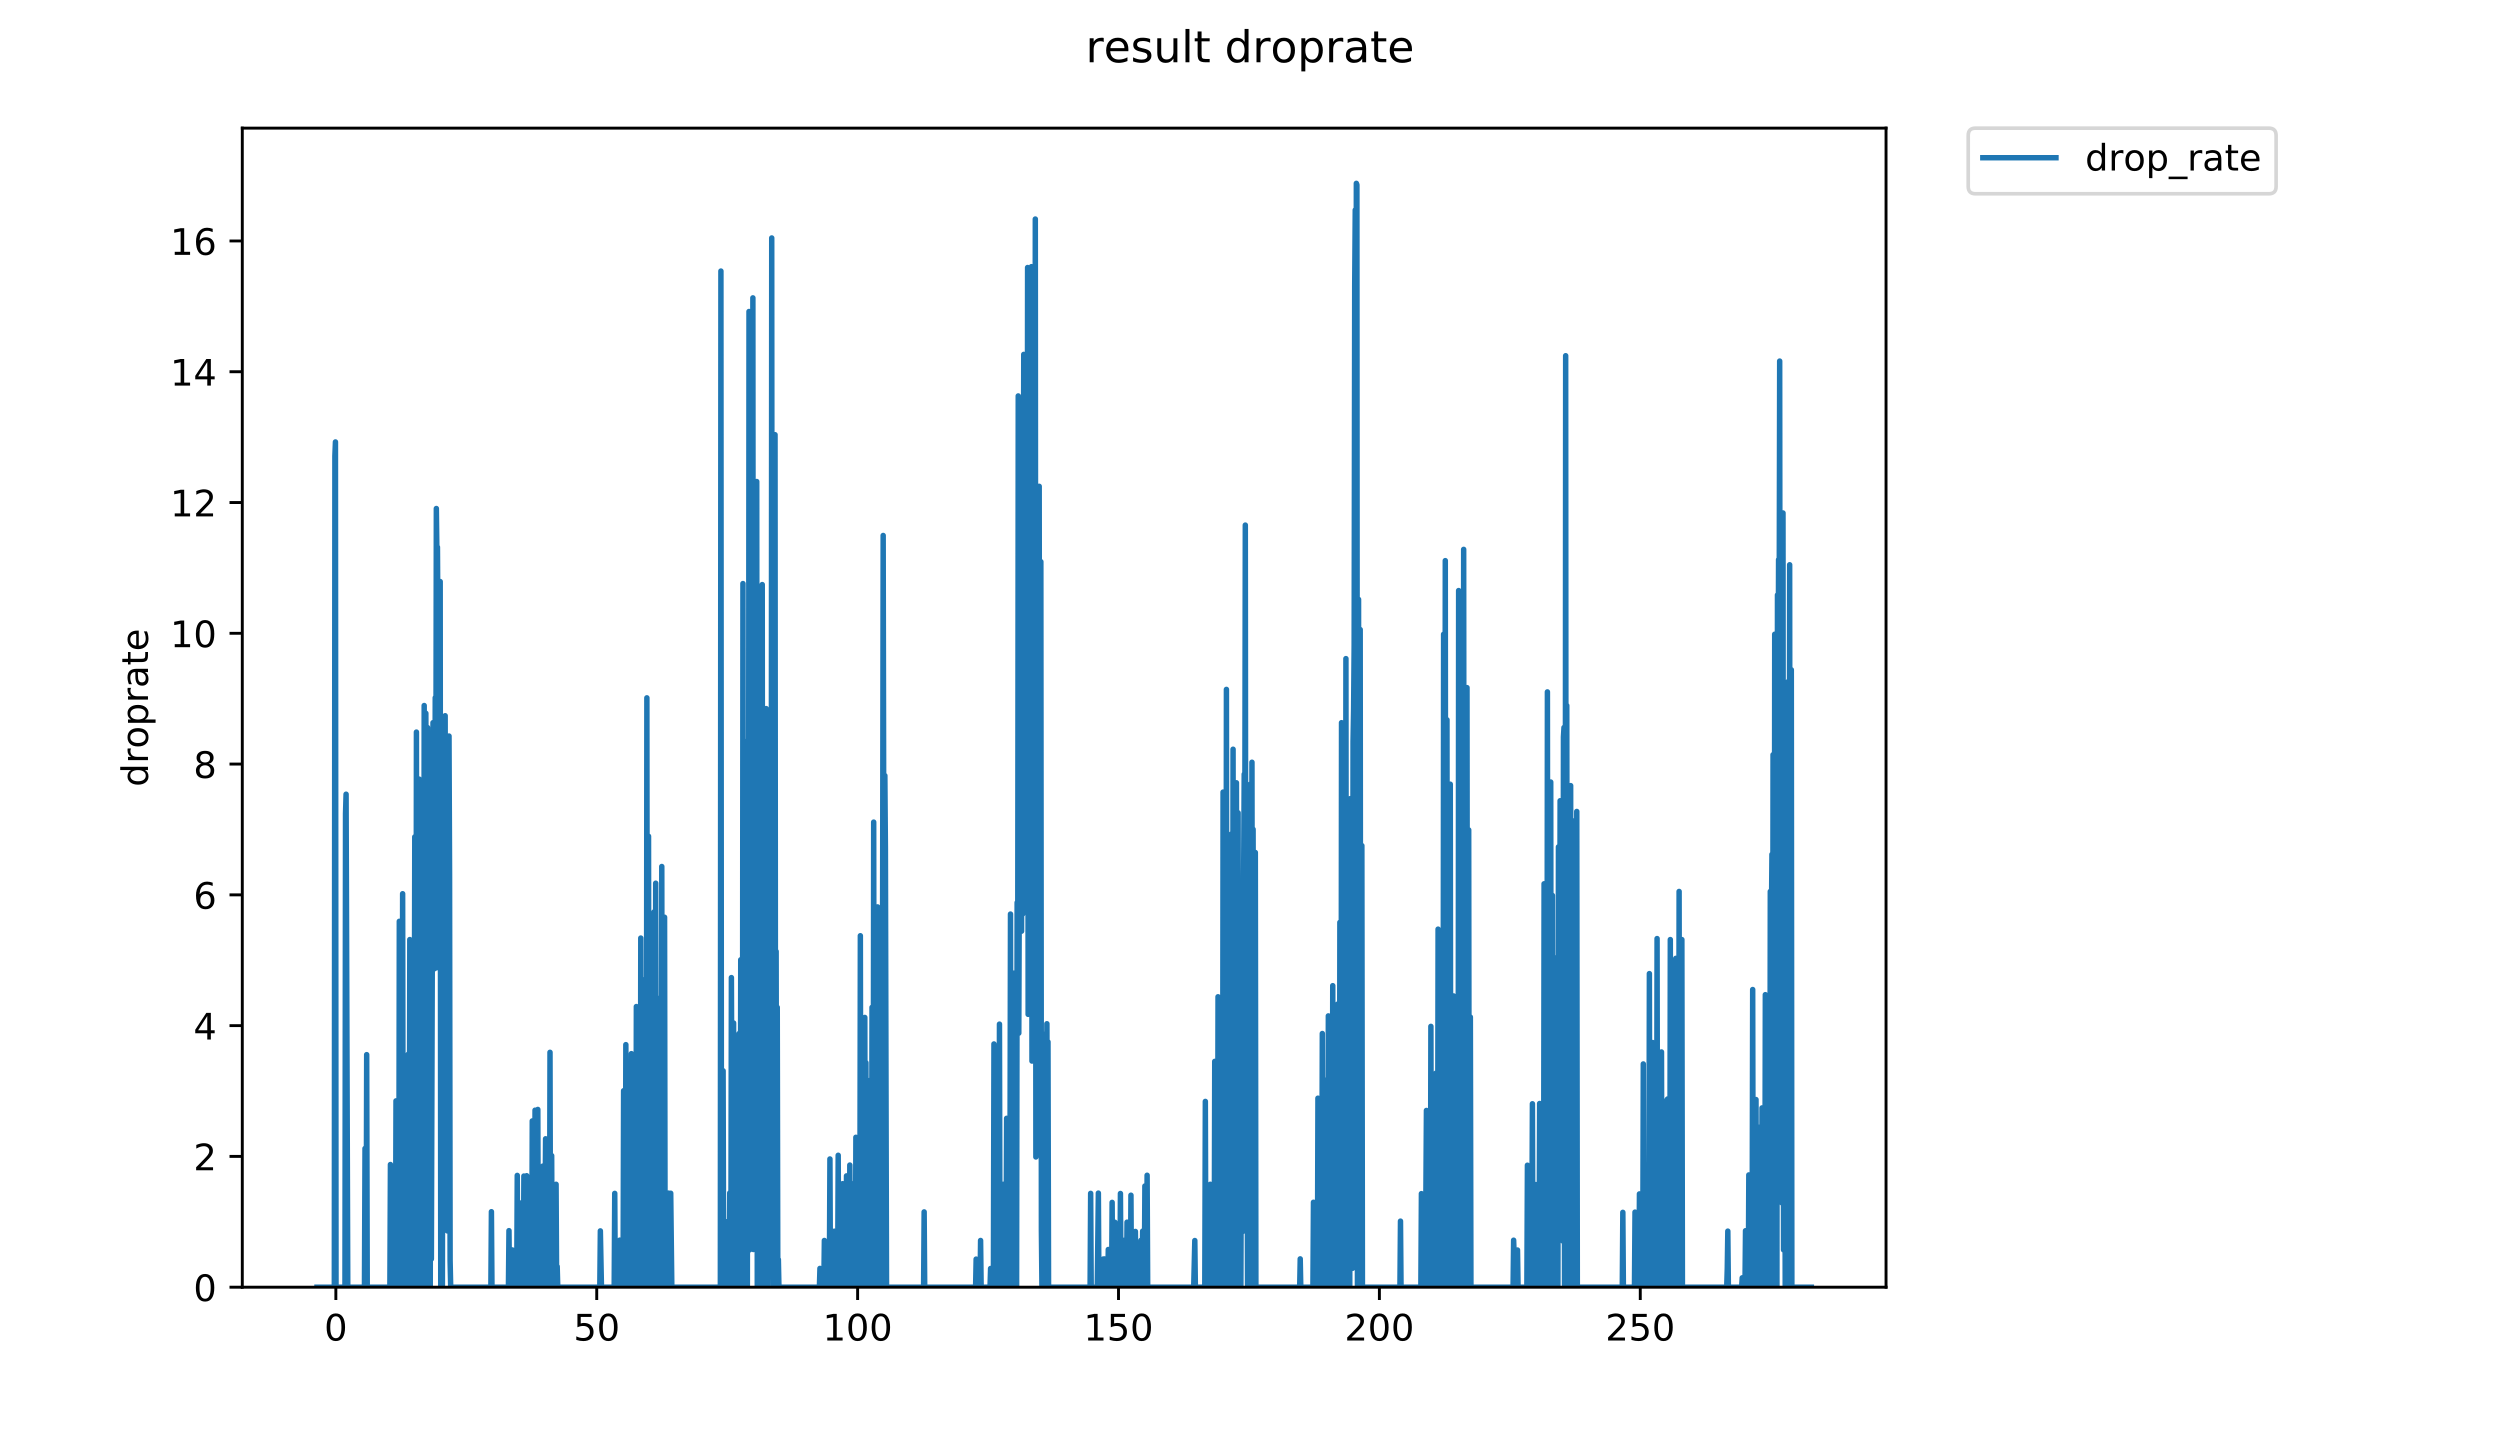 <?xml version="1.0" encoding="utf-8" standalone="no"?>
<!DOCTYPE svg PUBLIC "-//W3C//DTD SVG 1.1//EN"
  "http://www.w3.org/Graphics/SVG/1.1/DTD/svg11.dtd">
<!-- Created with matplotlib (https://matplotlib.org/) -->
<svg height="396pt" version="1.1" viewBox="0 0 684 396" width="684pt" xmlns="http://www.w3.org/2000/svg" xmlns:xlink="http://www.w3.org/1999/xlink">
 <defs>
  <style type="text/css">
*{stroke-linecap:butt;stroke-linejoin:round;}
  </style>
 </defs>
 <g id="figure_1">
  <g id="patch_1">
   <path d="M 0 396 
L 684 396 
L 684 0 
L 0 0 
z
" style="fill:#ffffff;"/>
  </g>
  <g id="axes_1">
   <g id="patch_2">
    <path d="M 66.292 352.174 
L 516.019 352.174 
L 516.019 35.062 
L 66.292 35.062 
z
" style="fill:#ffffff;"/>
   </g>
   <g id="matplotlib.axis_1">
    <g id="xtick_1">
     <g id="line2d_1">
      <defs>
       <path d="M 0 0 
L 0 3.5 
" id="mb9c37266b9" style="stroke:#000000;stroke-width:0.8;"/>
      </defs>
      <g>
       <use style="stroke:#000000;stroke-width:0.8;" x="91.889" xlink:href="#mb9c37266b9" y="352.174"/>
      </g>
     </g>
     <g id="text_1">
      <!-- 0 -->
      <defs>
       <path d="M 31.781 66.406 
Q 24.172 66.406 20.328 58.906 
Q 16.5 51.422 16.5 36.375 
Q 16.5 21.391 20.328 13.891 
Q 24.172 6.391 31.781 6.391 
Q 39.453 6.391 43.281 13.891 
Q 47.125 21.391 47.125 36.375 
Q 47.125 51.422 43.281 58.906 
Q 39.453 66.406 31.781 66.406 
z
M 31.781 74.219 
Q 44.047 74.219 50.516 64.516 
Q 56.984 54.828 56.984 36.375 
Q 56.984 17.969 50.516 8.266 
Q 44.047 -1.422 31.781 -1.422 
Q 19.531 -1.422 13.062 8.266 
Q 6.594 17.969 6.594 36.375 
Q 6.594 54.828 13.062 64.516 
Q 19.531 74.219 31.781 74.219 
z
" id="DejaVuSans-48"/>
      </defs>
      <g transform="translate(88.708 366.773)scale(0.1 -0.1)">
       <use xlink:href="#DejaVuSans-48"/>
      </g>
     </g>
    </g>
    <g id="xtick_2">
     <g id="line2d_2">
      <g>
       <use style="stroke:#000000;stroke-width:0.8;" x="163.267" xlink:href="#mb9c37266b9" y="352.174"/>
      </g>
     </g>
     <g id="text_2">
      <!-- 50 -->
      <defs>
       <path d="M 10.797 72.906 
L 49.516 72.906 
L 49.516 64.594 
L 19.828 64.594 
L 19.828 46.734 
Q 21.969 47.469 24.109 47.828 
Q 26.266 48.188 28.422 48.188 
Q 40.625 48.188 47.75 41.5 
Q 54.891 34.812 54.891 23.391 
Q 54.891 11.625 47.562 5.094 
Q 40.234 -1.422 26.906 -1.422 
Q 22.312 -1.422 17.547 -0.641 
Q 12.797 0.141 7.719 1.703 
L 7.719 11.625 
Q 12.109 9.234 16.797 8.062 
Q 21.484 6.891 26.703 6.891 
Q 35.156 6.891 40.078 11.328 
Q 45.016 15.766 45.016 23.391 
Q 45.016 31 40.078 35.438 
Q 35.156 39.891 26.703 39.891 
Q 22.75 39.891 18.812 39.016 
Q 14.891 38.141 10.797 36.281 
z
" id="DejaVuSans-53"/>
      </defs>
      <g transform="translate(156.905 366.773)scale(0.1 -0.1)">
       <use xlink:href="#DejaVuSans-53"/>
       <use x="63.623" xlink:href="#DejaVuSans-48"/>
      </g>
     </g>
    </g>
    <g id="xtick_3">
     <g id="line2d_3">
      <g>
       <use style="stroke:#000000;stroke-width:0.8;" x="234.645" xlink:href="#mb9c37266b9" y="352.174"/>
      </g>
     </g>
     <g id="text_3">
      <!-- 100 -->
      <defs>
       <path d="M 12.406 8.297 
L 28.516 8.297 
L 28.516 63.922 
L 10.984 60.406 
L 10.984 69.391 
L 28.422 72.906 
L 38.281 72.906 
L 38.281 8.297 
L 54.391 8.297 
L 54.391 0 
L 12.406 0 
z
" id="DejaVuSans-49"/>
      </defs>
      <g transform="translate(225.102 366.773)scale(0.1 -0.1)">
       <use xlink:href="#DejaVuSans-49"/>
       <use x="63.623" xlink:href="#DejaVuSans-48"/>
       <use x="127.246" xlink:href="#DejaVuSans-48"/>
      </g>
     </g>
    </g>
    <g id="xtick_4">
     <g id="line2d_4">
      <g>
       <use style="stroke:#000000;stroke-width:0.8;" x="306.023" xlink:href="#mb9c37266b9" y="352.174"/>
      </g>
     </g>
     <g id="text_4">
      <!-- 150 -->
      <g transform="translate(296.48 366.773)scale(0.1 -0.1)">
       <use xlink:href="#DejaVuSans-49"/>
       <use x="63.623" xlink:href="#DejaVuSans-53"/>
       <use x="127.246" xlink:href="#DejaVuSans-48"/>
      </g>
     </g>
    </g>
    <g id="xtick_5">
     <g id="line2d_5">
      <g>
       <use style="stroke:#000000;stroke-width:0.8;" x="377.401" xlink:href="#mb9c37266b9" y="352.174"/>
      </g>
     </g>
     <g id="text_5">
      <!-- 200 -->
      <defs>
       <path d="M 19.188 8.297 
L 53.609 8.297 
L 53.609 0 
L 7.328 0 
L 7.328 8.297 
Q 12.938 14.109 22.625 23.891 
Q 32.328 33.688 34.812 36.531 
Q 39.547 41.844 41.422 45.531 
Q 43.312 49.219 43.312 52.781 
Q 43.312 58.594 39.234 62.25 
Q 35.156 65.922 28.609 65.922 
Q 23.969 65.922 18.812 64.312 
Q 13.672 62.703 7.812 59.422 
L 7.812 69.391 
Q 13.766 71.781 18.938 73 
Q 24.125 74.219 28.422 74.219 
Q 39.75 74.219 46.484 68.547 
Q 53.219 62.891 53.219 53.422 
Q 53.219 48.922 51.531 44.891 
Q 49.859 40.875 45.406 35.406 
Q 44.188 33.984 37.641 27.219 
Q 31.109 20.453 19.188 8.297 
z
" id="DejaVuSans-50"/>
      </defs>
      <g transform="translate(367.858 366.773)scale(0.1 -0.1)">
       <use xlink:href="#DejaVuSans-50"/>
       <use x="63.623" xlink:href="#DejaVuSans-48"/>
       <use x="127.246" xlink:href="#DejaVuSans-48"/>
      </g>
     </g>
    </g>
    <g id="xtick_6">
     <g id="line2d_6">
      <g>
       <use style="stroke:#000000;stroke-width:0.8;" x="448.779" xlink:href="#mb9c37266b9" y="352.174"/>
      </g>
     </g>
     <g id="text_6">
      <!-- 250 -->
      <g transform="translate(439.236 366.773)scale(0.1 -0.1)">
       <use xlink:href="#DejaVuSans-50"/>
       <use x="63.623" xlink:href="#DejaVuSans-53"/>
       <use x="127.246" xlink:href="#DejaVuSans-48"/>
      </g>
     </g>
    </g>
   </g>
   <g id="matplotlib.axis_2">
    <g id="ytick_1">
     <g id="line2d_7">
      <defs>
       <path d="M 0 0 
L -3.5 0 
" id="ma78fe271c8" style="stroke:#000000;stroke-width:0.8;"/>
      </defs>
      <g>
       <use style="stroke:#000000;stroke-width:0.8;" x="66.292" xlink:href="#ma78fe271c8" y="352.174"/>
      </g>
     </g>
     <g id="text_7">
      <!-- 0 -->
      <g transform="translate(52.93 355.973)scale(0.1 -0.1)">
       <use xlink:href="#DejaVuSans-48"/>
      </g>
     </g>
    </g>
    <g id="ytick_2">
     <g id="line2d_8">
      <g>
       <use style="stroke:#000000;stroke-width:0.8;" x="66.292" xlink:href="#ma78fe271c8" y="316.394"/>
      </g>
     </g>
     <g id="text_8">
      <!-- 2 -->
      <g transform="translate(52.93 320.193)scale(0.1 -0.1)">
       <use xlink:href="#DejaVuSans-50"/>
      </g>
     </g>
    </g>
    <g id="ytick_3">
     <g id="line2d_9">
      <g>
       <use style="stroke:#000000;stroke-width:0.8;" x="66.292" xlink:href="#ma78fe271c8" y="280.613"/>
      </g>
     </g>
     <g id="text_9">
      <!-- 4 -->
      <defs>
       <path d="M 37.797 64.312 
L 12.891 25.391 
L 37.797 25.391 
z
M 35.203 72.906 
L 47.609 72.906 
L 47.609 25.391 
L 58.016 25.391 
L 58.016 17.188 
L 47.609 17.188 
L 47.609 0 
L 37.797 0 
L 37.797 17.188 
L 4.891 17.188 
L 4.891 26.703 
z
" id="DejaVuSans-52"/>
      </defs>
      <g transform="translate(52.93 284.412)scale(0.1 -0.1)">
       <use xlink:href="#DejaVuSans-52"/>
      </g>
     </g>
    </g>
    <g id="ytick_4">
     <g id="line2d_10">
      <g>
       <use style="stroke:#000000;stroke-width:0.8;" x="66.292" xlink:href="#ma78fe271c8" y="244.832"/>
      </g>
     </g>
     <g id="text_10">
      <!-- 6 -->
      <defs>
       <path d="M 33.016 40.375 
Q 26.375 40.375 22.484 35.828 
Q 18.609 31.297 18.609 23.391 
Q 18.609 15.531 22.484 10.953 
Q 26.375 6.391 33.016 6.391 
Q 39.656 6.391 43.531 10.953 
Q 47.406 15.531 47.406 23.391 
Q 47.406 31.297 43.531 35.828 
Q 39.656 40.375 33.016 40.375 
z
M 52.594 71.297 
L 52.594 62.312 
Q 48.875 64.062 45.094 64.984 
Q 41.312 65.922 37.594 65.922 
Q 27.828 65.922 22.672 59.328 
Q 17.531 52.734 16.797 39.406 
Q 19.672 43.656 24.016 45.922 
Q 28.375 48.188 33.594 48.188 
Q 44.578 48.188 50.953 41.516 
Q 57.328 34.859 57.328 23.391 
Q 57.328 12.156 50.688 5.359 
Q 44.047 -1.422 33.016 -1.422 
Q 20.359 -1.422 13.672 8.266 
Q 6.984 17.969 6.984 36.375 
Q 6.984 53.656 15.188 63.938 
Q 23.391 74.219 37.203 74.219 
Q 40.922 74.219 44.703 73.484 
Q 48.484 72.75 52.594 71.297 
z
" id="DejaVuSans-54"/>
      </defs>
      <g transform="translate(52.93 248.631)scale(0.1 -0.1)">
       <use xlink:href="#DejaVuSans-54"/>
      </g>
     </g>
    </g>
    <g id="ytick_5">
     <g id="line2d_11">
      <g>
       <use style="stroke:#000000;stroke-width:0.8;" x="66.292" xlink:href="#ma78fe271c8" y="209.052"/>
      </g>
     </g>
     <g id="text_11">
      <!-- 8 -->
      <defs>
       <path d="M 31.781 34.625 
Q 24.75 34.625 20.719 30.859 
Q 16.703 27.094 16.703 20.516 
Q 16.703 13.922 20.719 10.156 
Q 24.75 6.391 31.781 6.391 
Q 38.812 6.391 42.859 10.172 
Q 46.922 13.969 46.922 20.516 
Q 46.922 27.094 42.891 30.859 
Q 38.875 34.625 31.781 34.625 
z
M 21.922 38.812 
Q 15.578 40.375 12.031 44.719 
Q 8.5 49.078 8.5 55.328 
Q 8.5 64.062 14.719 69.141 
Q 20.953 74.219 31.781 74.219 
Q 42.672 74.219 48.875 69.141 
Q 55.078 64.062 55.078 55.328 
Q 55.078 49.078 51.531 44.719 
Q 48 40.375 41.703 38.812 
Q 48.828 37.156 52.797 32.312 
Q 56.781 27.484 56.781 20.516 
Q 56.781 9.906 50.312 4.234 
Q 43.844 -1.422 31.781 -1.422 
Q 19.734 -1.422 13.25 4.234 
Q 6.781 9.906 6.781 20.516 
Q 6.781 27.484 10.781 32.312 
Q 14.797 37.156 21.922 38.812 
z
M 18.312 54.391 
Q 18.312 48.734 21.844 45.562 
Q 25.391 42.391 31.781 42.391 
Q 38.141 42.391 41.719 45.562 
Q 45.312 48.734 45.312 54.391 
Q 45.312 60.062 41.719 63.234 
Q 38.141 66.406 31.781 66.406 
Q 25.391 66.406 21.844 63.234 
Q 18.312 60.062 18.312 54.391 
z
" id="DejaVuSans-56"/>
      </defs>
      <g transform="translate(52.93 212.851)scale(0.1 -0.1)">
       <use xlink:href="#DejaVuSans-56"/>
      </g>
     </g>
    </g>
    <g id="ytick_6">
     <g id="line2d_12">
      <g>
       <use style="stroke:#000000;stroke-width:0.8;" x="66.292" xlink:href="#ma78fe271c8" y="173.271"/>
      </g>
     </g>
     <g id="text_12">
      <!-- 10 -->
      <g transform="translate(46.567 177.07)scale(0.1 -0.1)">
       <use xlink:href="#DejaVuSans-49"/>
       <use x="63.623" xlink:href="#DejaVuSans-48"/>
      </g>
     </g>
    </g>
    <g id="ytick_7">
     <g id="line2d_13">
      <g>
       <use style="stroke:#000000;stroke-width:0.8;" x="66.292" xlink:href="#ma78fe271c8" y="137.49"/>
      </g>
     </g>
     <g id="text_13">
      <!-- 12 -->
      <g transform="translate(46.567 141.29)scale(0.1 -0.1)">
       <use xlink:href="#DejaVuSans-49"/>
       <use x="63.623" xlink:href="#DejaVuSans-50"/>
      </g>
     </g>
    </g>
    <g id="ytick_8">
     <g id="line2d_14">
      <g>
       <use style="stroke:#000000;stroke-width:0.8;" x="66.292" xlink:href="#ma78fe271c8" y="101.71"/>
      </g>
     </g>
     <g id="text_14">
      <!-- 14 -->
      <g transform="translate(46.567 105.509)scale(0.1 -0.1)">
       <use xlink:href="#DejaVuSans-49"/>
       <use x="63.623" xlink:href="#DejaVuSans-52"/>
      </g>
     </g>
    </g>
    <g id="ytick_9">
     <g id="line2d_15">
      <g>
       <use style="stroke:#000000;stroke-width:0.8;" x="66.292" xlink:href="#ma78fe271c8" y="65.929"/>
      </g>
     </g>
     <g id="text_15">
      <!-- 16 -->
      <g transform="translate(46.567 69.728)scale(0.1 -0.1)">
       <use xlink:href="#DejaVuSans-49"/>
       <use x="63.623" xlink:href="#DejaVuSans-54"/>
      </g>
     </g>
    </g>
    <g id="text_16">
     <!-- droprate -->
     <defs>
      <path d="M 45.406 46.391 
L 45.406 75.984 
L 54.391 75.984 
L 54.391 0 
L 45.406 0 
L 45.406 8.203 
Q 42.578 3.328 38.25 0.953 
Q 33.938 -1.422 27.875 -1.422 
Q 17.969 -1.422 11.734 6.484 
Q 5.516 14.406 5.516 27.297 
Q 5.516 40.188 11.734 48.094 
Q 17.969 56 27.875 56 
Q 33.938 56 38.25 53.625 
Q 42.578 51.266 45.406 46.391 
z
M 14.797 27.297 
Q 14.797 17.391 18.875 11.75 
Q 22.953 6.109 30.078 6.109 
Q 37.203 6.109 41.297 11.75 
Q 45.406 17.391 45.406 27.297 
Q 45.406 37.203 41.297 42.844 
Q 37.203 48.484 30.078 48.484 
Q 22.953 48.484 18.875 42.844 
Q 14.797 37.203 14.797 27.297 
z
" id="DejaVuSans-100"/>
      <path d="M 41.109 46.297 
Q 39.594 47.172 37.812 47.578 
Q 36.031 48 33.891 48 
Q 26.266 48 22.188 43.047 
Q 18.109 38.094 18.109 28.812 
L 18.109 0 
L 9.078 0 
L 9.078 54.688 
L 18.109 54.688 
L 18.109 46.188 
Q 20.953 51.172 25.484 53.578 
Q 30.031 56 36.531 56 
Q 37.453 56 38.578 55.875 
Q 39.703 55.766 41.062 55.516 
z
" id="DejaVuSans-114"/>
      <path d="M 30.609 48.391 
Q 23.391 48.391 19.188 42.75 
Q 14.984 37.109 14.984 27.297 
Q 14.984 17.484 19.156 11.844 
Q 23.344 6.203 30.609 6.203 
Q 37.797 6.203 41.984 11.859 
Q 46.188 17.531 46.188 27.297 
Q 46.188 37.016 41.984 42.703 
Q 37.797 48.391 30.609 48.391 
z
M 30.609 56 
Q 42.328 56 49.016 48.375 
Q 55.719 40.766 55.719 27.297 
Q 55.719 13.875 49.016 6.219 
Q 42.328 -1.422 30.609 -1.422 
Q 18.844 -1.422 12.172 6.219 
Q 5.516 13.875 5.516 27.297 
Q 5.516 40.766 12.172 48.375 
Q 18.844 56 30.609 56 
z
" id="DejaVuSans-111"/>
      <path d="M 18.109 8.203 
L 18.109 -20.797 
L 9.078 -20.797 
L 9.078 54.688 
L 18.109 54.688 
L 18.109 46.391 
Q 20.953 51.266 25.266 53.625 
Q 29.594 56 35.594 56 
Q 45.562 56 51.781 48.094 
Q 58.016 40.188 58.016 27.297 
Q 58.016 14.406 51.781 6.484 
Q 45.562 -1.422 35.594 -1.422 
Q 29.594 -1.422 25.266 0.953 
Q 20.953 3.328 18.109 8.203 
z
M 48.688 27.297 
Q 48.688 37.203 44.609 42.844 
Q 40.531 48.484 33.406 48.484 
Q 26.266 48.484 22.188 42.844 
Q 18.109 37.203 18.109 27.297 
Q 18.109 17.391 22.188 11.75 
Q 26.266 6.109 33.406 6.109 
Q 40.531 6.109 44.609 11.75 
Q 48.688 17.391 48.688 27.297 
z
" id="DejaVuSans-112"/>
      <path d="M 34.281 27.484 
Q 23.391 27.484 19.188 25 
Q 14.984 22.516 14.984 16.5 
Q 14.984 11.719 18.141 8.906 
Q 21.297 6.109 26.703 6.109 
Q 34.188 6.109 38.703 11.406 
Q 43.219 16.703 43.219 25.484 
L 43.219 27.484 
z
M 52.203 31.203 
L 52.203 0 
L 43.219 0 
L 43.219 8.297 
Q 40.141 3.328 35.547 0.953 
Q 30.953 -1.422 24.312 -1.422 
Q 15.922 -1.422 10.953 3.297 
Q 6 8.016 6 15.922 
Q 6 25.141 12.172 29.828 
Q 18.359 34.516 30.609 34.516 
L 43.219 34.516 
L 43.219 35.406 
Q 43.219 41.609 39.141 45 
Q 35.062 48.391 27.688 48.391 
Q 23 48.391 18.547 47.266 
Q 14.109 46.141 10.016 43.891 
L 10.016 52.203 
Q 14.938 54.109 19.578 55.047 
Q 24.219 56 28.609 56 
Q 40.484 56 46.344 49.844 
Q 52.203 43.703 52.203 31.203 
z
" id="DejaVuSans-97"/>
      <path d="M 18.312 70.219 
L 18.312 54.688 
L 36.812 54.688 
L 36.812 47.703 
L 18.312 47.703 
L 18.312 18.016 
Q 18.312 11.328 20.141 9.422 
Q 21.969 7.516 27.594 7.516 
L 36.812 7.516 
L 36.812 0 
L 27.594 0 
Q 17.188 0 13.234 3.875 
Q 9.281 7.766 9.281 18.016 
L 9.281 47.703 
L 2.688 47.703 
L 2.688 54.688 
L 9.281 54.688 
L 9.281 70.219 
z
" id="DejaVuSans-116"/>
      <path d="M 56.203 29.594 
L 56.203 25.203 
L 14.891 25.203 
Q 15.484 15.922 20.484 11.062 
Q 25.484 6.203 34.422 6.203 
Q 39.594 6.203 44.453 7.469 
Q 49.312 8.734 54.109 11.281 
L 54.109 2.781 
Q 49.266 0.734 44.188 -0.344 
Q 39.109 -1.422 33.891 -1.422 
Q 20.797 -1.422 13.156 6.188 
Q 5.516 13.812 5.516 26.812 
Q 5.516 40.234 12.766 48.109 
Q 20.016 56 32.328 56 
Q 43.359 56 49.781 48.891 
Q 56.203 41.797 56.203 29.594 
z
M 47.219 32.234 
Q 47.125 39.594 43.094 43.984 
Q 39.062 48.391 32.422 48.391 
Q 24.906 48.391 20.391 44.141 
Q 15.875 39.891 15.188 32.172 
z
" id="DejaVuSans-101"/>
     </defs>
     <g transform="translate(40.487 215.236)rotate(-90)scale(0.1 -0.1)">
      <use xlink:href="#DejaVuSans-100"/>
      <use x="63.477" xlink:href="#DejaVuSans-114"/>
      <use x="104.559" xlink:href="#DejaVuSans-111"/>
      <use x="165.74" xlink:href="#DejaVuSans-112"/>
      <use x="229.217" xlink:href="#DejaVuSans-114"/>
      <use x="270.33" xlink:href="#DejaVuSans-97"/>
      <use x="331.609" xlink:href="#DejaVuSans-116"/>
      <use x="370.818" xlink:href="#DejaVuSans-101"/>
     </g>
    </g>
   </g>
   <g id="line2d_16">
    <path clip-path="url(#pba4a446114)" d="M 86.734 352.174 
L 91.473 352.174 
L 91.626 124.755 
L 91.778 120.921 
L 91.932 352.174 
L 94.383 352.174 
L 94.536 222.571 
L 94.687 217.297 
L 95.147 352.174 
L 99.716 352.174 
L 99.869 314.217 
L 100.02 352.174 
L 100.17 352.174 
L 100.322 288.553 
L 100.475 352.174 
L 106.671 352.174 
L 106.822 318.614 
L 106.977 352.174 
L 108.192 352.174 
L 108.344 301.205 
L 108.496 352.174 
L 109.101 352.174 
L 109.251 252.071 
L 109.402 352.174 
L 110.008 352.174 
L 110.159 244.525 
L 110.309 334.155 
L 110.46 352.174 
L 110.61 352.174 
L 110.76 311.047 
L 110.911 352.174 
L 111.062 352.174 
L 111.212 331.64 
L 111.365 352.174 
L 111.669 288.462 
L 111.82 352.174 
L 111.971 344.463 
L 112.121 257.068 
L 112.274 352.174 
L 112.424 352.174 
L 112.728 268.787 
L 112.879 347.048 
L 113.18 280.511 
L 113.331 303.265 
L 113.481 228.97 
L 113.632 352.174 
L 113.782 352.174 
L 113.933 200.3 
L 114.083 352.174 
L 114.238 259.205 
L 114.389 285.914 
L 114.54 352.174 
L 114.69 213.17 
L 114.841 349.618 
L 114.994 331.815 
L 115.145 226.763 
L 115.295 236.67 
L 115.449 334.536 
L 115.604 254.727 
L 115.757 261.335 
L 115.908 352.174 
L 116.058 193.035 
L 116.359 352.174 
L 116.509 195.151 
L 116.66 249.504 
L 116.81 352.174 
L 116.962 199.047 
L 117.265 311.572 
L 117.416 239.56 
L 117.567 329.139 
L 117.718 352.174 
L 117.87 238.304 
L 118.021 344.463 
L 118.472 197.725 
L 118.622 257.204 
L 118.773 213.768 
L 118.924 265.029 
L 119.081 190.888 
L 119.233 235.773 
L 119.383 139.133 
L 119.534 151.679 
L 119.684 149.691 
L 119.835 175.068 
L 119.986 170.195 
L 120.136 264.904 
L 120.286 256.794 
L 120.436 159.113 
L 120.586 352.174 
L 120.736 233.422 
L 120.886 334.129 
L 121.036 352.174 
L 121.19 238.944 
L 121.492 308.726 
L 121.643 198.829 
L 121.795 195.826 
L 121.945 287.82 
L 122.095 257.204 
L 122.396 336.774 
L 122.547 241.486 
L 122.699 311.63 
L 122.851 201.384 
L 123.001 239.399 
L 123.152 344.946 
L 123.308 352.174 
L 134.302 352.174 
L 134.451 331.522 
L 134.601 352.174 
L 139.105 352.174 
L 139.255 336.707 
L 139.406 352.174 
L 140.011 352.174 
L 140.163 341.98 
L 140.313 352.174 
L 141.37 352.174 
L 141.522 321.592 
L 141.673 352.174 
L 142.423 352.174 
L 142.574 329.139 
L 142.728 349.658 
L 142.88 352.174 
L 143.031 352.174 
L 143.185 349.661 
L 143.338 321.766 
L 143.489 349.615 
L 143.64 352.174 
L 143.949 352.174 
L 144.101 321.679 
L 144.253 352.174 
L 144.559 352.174 
L 144.714 334.635 
L 144.866 352.174 
L 145.167 352.174 
L 145.321 329.528 
L 145.475 352.174 
L 145.628 306.69 
L 145.779 352.174 
L 146.236 352.174 
L 146.388 303.753 
L 146.54 352.174 
L 146.842 352.174 
L 146.993 339.377 
L 147.144 303.545 
L 147.296 352.174 
L 147.448 331.815 
L 147.6 352.174 
L 147.752 352.174 
L 147.904 326.726 
L 148.056 352.174 
L 148.362 352.174 
L 148.514 319.044 
L 148.969 352.174 
L 149.274 311.572 
L 149.426 352.174 
L 149.729 352.174 
L 149.88 341.922 
L 150.03 313.673 
L 150.331 352.174 
L 150.481 287.913 
L 150.632 352.174 
L 150.784 347.084 
L 150.935 316.188 
L 151.086 352.174 
L 151.237 329.106 
L 151.387 336.729 
L 151.539 352.174 
L 151.69 352.174 
L 151.841 334.258 
L 151.992 347.055 
L 152.143 324.021 
L 152.295 352.174 
L 152.446 346.504 
L 152.6 352.174 
L 164.106 352.174 
L 164.257 336.774 
L 164.558 352.174 
L 168.042 352.174 
L 168.192 326.507 
L 168.343 352.174 
L 169.415 352.174 
L 169.565 339.303 
L 169.716 352.174 
L 170.468 352.174 
L 170.619 298.426 
L 170.77 352.174 
L 171.071 352.174 
L 171.23 285.815 
L 171.381 344.507 
L 171.533 352.174 
L 171.989 352.174 
L 172.14 300.765 
L 172.291 352.174 
L 172.595 352.174 
L 172.746 288.28 
L 172.897 352.174 
L 173.2 352.174 
L 173.353 314.164 
L 173.503 352.174 
L 173.654 316.342 
L 173.805 352.174 
L 173.956 352.174 
L 174.107 275.392 
L 174.262 352.174 
L 174.415 352.174 
L 174.565 298.195 
L 174.715 352.174 
L 175.017 311.34 
L 175.167 352.174 
L 175.317 256.656 
L 175.468 352.174 
L 175.619 352.174 
L 175.771 272.946 
L 175.927 352.174 
L 176.229 268.074 
L 176.38 352.174 
L 176.682 331.757 
L 176.831 352.174 
L 176.983 190.931 
L 177.133 352.174 
L 177.286 352.174 
L 177.436 228.793 
L 177.587 352.174 
L 177.739 268.551 
L 178.04 352.174 
L 178.192 283.365 
L 178.344 352.174 
L 178.494 352.174 
L 178.644 347.018 
L 178.797 352.174 
L 178.947 249.504 
L 179.097 352.174 
L 179.247 352.174 
L 179.397 241.645 
L 179.549 352.174 
L 179.7 352.174 
L 179.852 275.937 
L 180.003 352.174 
L 180.155 273.171 
L 180.458 352.174 
L 180.608 311.165 
L 180.908 352.174 
L 181.064 237.076 
L 181.216 352.174 
L 181.367 273.171 
L 181.67 336.861 
L 181.824 250.956 
L 181.982 352.174 
L 182.452 352.174 
L 182.603 329.073 
L 182.753 352.174 
L 182.903 326.433 
L 183.054 352.174 
L 183.355 331.64 
L 183.506 326.47 
L 183.808 352.174 
L 197.09 352.174 
L 197.241 74.166 
L 197.391 352.174 
L 197.691 352.174 
L 197.842 292.969 
L 197.992 352.174 
L 198.753 352.174 
L 198.904 334.258 
L 199.054 352.174 
L 199.204 341.907 
L 199.355 352.174 
L 199.506 352.174 
L 199.656 326.396 
L 199.807 352.174 
L 199.96 352.174 
L 200.11 267.471 
L 200.41 352.174 
L 200.56 352.174 
L 200.71 279.89 
L 200.86 352.174 
L 201.011 352.174 
L 201.313 311.047 
L 201.463 352.174 
L 201.913 352.174 
L 202.064 334.155 
L 202.214 282.772 
L 202.364 352.174 
L 202.514 352.174 
L 202.666 262.595 
L 202.968 352.174 
L 203.118 352.174 
L 203.269 159.667 
L 203.419 352.174 
L 203.569 352.174 
L 203.719 308.414 
L 203.871 226.763 
L 204.022 352.174 
L 204.173 306.236 
L 204.324 298.195 
L 204.475 352.174 
L 204.625 202.659 
L 204.776 311.282 
L 204.927 85.231 
L 205.079 341.966 
L 205.387 116.313 
L 205.538 263.104 
L 205.688 187.429 
L 205.839 292.883 
L 205.988 81.499 
L 206.138 341.863 
L 206.288 243.748 
L 206.438 225.677 
L 206.739 321.329 
L 206.889 290.395 
L 207.04 131.749 
L 207.19 352.174 
L 207.34 300.543 
L 207.49 323.818 
L 207.642 311.399 
L 207.794 352.174 
L 207.944 244.679 
L 208.248 352.174 
L 208.549 159.943 
L 208.701 352.174 
L 208.851 352.174 
L 209.006 259.074 
L 209.16 249.299 
L 209.313 352.174 
L 209.468 349.665 
L 209.622 193.875 
L 209.773 352.174 
L 209.924 352.174 
L 210.075 313.783 
L 210.226 347.07 
L 210.377 321.461 
L 210.533 264.721 
L 210.69 322.603 
L 210.841 247.983 
L 210.993 298.503 
L 211.144 65.109 
L 211.294 318.758 
L 211.445 352.174 
L 211.897 352.174 
L 212.048 118.934 
L 212.2 352.174 
L 212.351 260.298 
L 212.503 352.174 
L 212.654 275.611 
L 212.808 352.174 
L 212.961 344.604 
L 213.113 352.174 
L 224.186 352.174 
L 224.337 347.041 
L 224.488 352.174 
L 225.396 352.174 
L 225.547 339.395 
L 226 352.174 
L 226.76 352.174 
L 226.913 349.654 
L 227.068 317.095 
L 227.218 352.174 
L 228.124 352.174 
L 228.275 336.861 
L 228.428 352.174 
L 228.878 352.174 
L 229.032 349.654 
L 229.182 349.596 
L 229.332 316.084 
L 229.482 352.174 
L 230.388 352.174 
L 230.538 323.859 
L 230.689 352.174 
L 230.839 352.174 
L 230.989 341.863 
L 231.144 352.174 
L 231.452 352.174 
L 231.605 321.723 
L 231.756 352.174 
L 232.056 352.174 
L 232.207 344.452 
L 232.358 352.174 
L 232.508 318.758 
L 232.659 352.174 
L 232.96 352.174 
L 233.111 323.859 
L 233.265 352.174 
L 233.565 352.174 
L 233.718 329.4 
L 233.869 352.174 
L 234.02 352.174 
L 234.17 311.165 
L 234.322 347.077 
L 234.475 352.174 
L 234.629 332.101 
L 234.782 329.464 
L 234.935 352.174 
L 235.088 334.511 
L 235.239 352.174 
L 235.392 256.017 
L 235.544 352.174 
L 235.696 352.174 
L 235.846 339.266 
L 235.997 352.174 
L 236.152 299.556 
L 236.304 352.174 
L 236.456 334.385 
L 236.608 278.373 
L 236.76 352.174 
L 236.911 290.748 
L 237.064 352.174 
L 237.371 299.334 
L 237.522 352.174 
L 237.672 300.839 
L 237.822 347.033 
L 237.973 295.624 
L 238.281 329.904 
L 238.438 349.71 
L 238.589 275.611 
L 238.739 339.303 
L 238.889 352.174 
L 239.041 224.931 
L 239.193 352.174 
L 239.343 270.038 
L 239.647 314.164 
L 239.798 270.273 
L 239.954 352.174 
L 240.106 248.131 
L 240.256 344.474 
L 240.408 344.529 
L 240.559 257.476 
L 240.714 352.174 
L 241.33 352.174 
L 241.637 146.51 
L 241.942 308.973 
L 242.094 212.207 
L 242.245 232.053 
L 242.55 352.174 
L 252.697 352.174 
L 252.847 331.581 
L 252.997 352.174 
L 266.923 352.174 
L 267.074 344.496 
L 267.225 347.048 
L 267.376 352.174 
L 268.136 352.174 
L 268.287 339.395 
L 268.439 352.174 
L 270.873 352.174 
L 271.024 347.063 
L 271.18 352.174 
L 271.793 352.174 
L 271.945 285.629 
L 272.095 352.174 
L 273.304 352.174 
L 273.454 280.202 
L 273.604 352.174 
L 274.359 352.174 
L 274.51 324.021 
L 274.66 352.174 
L 275.113 352.174 
L 275.264 341.922 
L 275.415 305.972 
L 275.566 352.174 
L 276.168 352.174 
L 276.319 329.073 
L 276.47 250.09 
L 276.621 352.174 
L 277.228 352.174 
L 277.381 266.26 
L 277.534 289.18 
L 277.685 352.174 
L 277.986 290.572 
L 278.138 352.174 
L 278.289 246.937 
L 278.439 277.631 
L 278.59 108.332 
L 278.74 282.672 
L 278.891 239.074 
L 279.041 147.421 
L 279.192 236.504 
L 279.343 231.882 
L 279.494 254.777 
L 279.646 133.005 
L 279.797 250.09 
L 280.098 96.966 
L 280.248 236.504 
L 280.398 215.744 
L 280.548 155.974 
L 280.698 171.724 
L 280.848 249.06 
L 280.998 228.437 
L 281.15 73.198 
L 281.3 277.524 
L 281.6 153.679 
L 281.75 168.882 
L 282.049 266.982 
L 282.199 72.961 
L 282.349 290.306 
L 282.653 130.772 
L 282.805 232.566 
L 283.11 270.739 
L 283.262 59.932 
L 283.414 316.546 
L 283.568 228.879 
L 283.721 221.146 
L 283.874 235.443 
L 284.024 229.322 
L 284.325 133.056 
L 284.475 285.246 
L 284.775 153.679 
L 284.925 336.707 
L 285.075 352.174 
L 285.527 352.174 
L 285.678 282.971 
L 285.829 288.097 
L 285.979 318.71 
L 286.129 287.82 
L 286.28 352.174 
L 286.43 280.098 
L 286.58 339.322 
L 286.73 285.053 
L 286.884 352.174 
L 298.252 352.174 
L 298.402 326.507 
L 298.552 352.174 
L 300.212 352.174 
L 300.513 326.433 
L 300.663 352.174 
L 301.718 352.174 
L 301.869 344.463 
L 302.019 352.174 
L 302.169 344.441 
L 302.319 352.174 
L 303.077 352.174 
L 303.227 341.863 
L 303.377 352.174 
L 304.129 352.174 
L 304.279 328.973 
L 304.43 352.174 
L 304.88 352.174 
L 305.033 334.411 
L 305.184 352.174 
L 306.098 352.174 
L 306.248 344.463 
L 306.399 352.174 
L 306.55 326.543 
L 306.701 352.174 
L 307.153 352.174 
L 307.304 344.463 
L 307.455 352.174 
L 307.606 339.34 
L 307.756 352.174 
L 308.21 352.174 
L 308.362 334.385 
L 308.513 352.174 
L 308.819 352.174 
L 308.971 336.905 
L 309.121 352.174 
L 309.273 352.174 
L 309.427 327.012 
L 309.579 352.174 
L 310.035 352.174 
L 310.188 342.038 
L 310.339 352.174 
L 310.49 352.174 
L 310.643 336.927 
L 310.801 352.174 
L 311.413 352.174 
L 311.567 349.658 
L 311.721 352.174 
L 311.872 344.496 
L 312.023 352.174 
L 312.173 339.359 
L 312.324 349.611 
L 312.478 352.174 
L 312.629 336.84 
L 312.781 352.174 
L 312.932 352.174 
L 313.087 349.672 
L 313.241 324.496 
L 313.396 352.174 
L 313.698 352.174 
L 313.85 321.549 
L 314.005 352.174 
L 326.597 352.174 
L 326.9 339.414 
L 327.051 352.174 
L 329.628 352.174 
L 329.781 301.349 
L 329.933 352.174 
L 330.995 352.174 
L 331.146 324.021 
L 331.297 352.174 
L 332.201 352.174 
L 332.351 290.395 
L 332.652 352.174 
L 333.102 352.174 
L 333.253 272.719 
L 333.566 352.174 
L 333.725 352.174 
L 333.879 342.18 
L 334.03 308.664 
L 334.181 352.174 
L 334.482 352.174 
L 334.633 216.719 
L 334.783 352.174 
L 334.934 352.174 
L 335.084 285.534 
L 335.237 352.174 
L 335.396 347.279 
L 335.548 188.62 
L 335.699 352.174 
L 335.85 352.174 
L 336.004 246.344 
L 336.155 352.174 
L 336.306 352.174 
L 336.458 270.273 
L 336.608 352.174 
L 336.761 352.174 
L 336.914 228.182 
L 337.066 352.174 
L 337.216 347.033 
L 337.368 204.991 
L 337.521 352.174 
L 337.674 344.583 
L 337.827 220.962 
L 337.979 352.174 
L 338.13 339.377 
L 338.284 214.17 
L 338.438 352.174 
L 338.589 347.055 
L 338.741 222.387 
L 338.893 352.174 
L 339.044 331.757 
L 339.197 242.745 
L 339.502 352.174 
L 339.654 299.035 
L 339.959 336.97 
L 340.265 239.262 
L 340.416 211.808 
L 340.567 239.399 
L 340.717 143.668 
L 340.87 311.572 
L 341.024 256.692 
L 341.176 286.196 
L 341.326 352.174 
L 341.627 300.765 
L 341.777 269.801 
L 341.93 286.008 
L 342.081 214.556 
L 342.231 352.174 
L 342.536 208.548 
L 342.689 334.436 
L 342.844 226.892 
L 342.997 289.269 
L 343.304 292.123 
L 343.457 233.243 
L 343.609 352.174 
L 355.593 352.174 
L 355.742 344.429 
L 355.892 352.174 
L 359.215 352.174 
L 359.365 328.94 
L 359.521 352.174 
L 360.437 352.174 
L 360.587 300.468 
L 360.737 352.174 
L 361.486 352.174 
L 361.636 336.685 
L 361.786 282.772 
L 361.936 352.174 
L 362.385 352.174 
L 362.536 295.543 
L 362.835 352.174 
L 363.285 352.174 
L 363.436 277.951 
L 363.588 352.174 
L 363.738 352.174 
L 363.888 339.359 
L 364.038 352.174 
L 364.188 352.174 
L 364.338 321.195 
L 364.488 344.429 
L 364.638 269.683 
L 364.788 352.174 
L 364.938 352.174 
L 365.088 321.15 
L 365.238 341.878 
L 365.388 339.34 
L 365.538 295.461 
L 365.689 352.174 
L 365.989 274.727 
L 366.139 336.707 
L 366.289 341.848 
L 366.439 352.174 
L 366.59 252.357 
L 366.741 352.174 
L 366.891 352.174 
L 367.041 197.725 
L 367.191 352.174 
L 367.34 249.06 
L 367.641 352.174 
L 367.791 236.003 
L 367.943 339.432 
L 368.093 352.174 
L 368.243 180.201 
L 368.393 352.174 
L 368.693 256.656 
L 368.843 352.174 
L 368.993 256.656 
L 369.293 352.174 
L 369.443 218.511 
L 369.593 321.24 
L 369.746 273.508 
L 369.896 269.92 
L 370.046 347.011 
L 370.196 202.874 
L 370.348 194.168 
L 370.497 176.627 
L 370.647 78.132 
L 370.796 57.449 
L 370.946 207.606 
L 371.097 50.163 
L 371.247 50.565 
L 371.397 352.174 
L 371.549 352.174 
L 371.699 163.991 
L 371.848 352.174 
L 371.998 334.077 
L 372.149 172.243 
L 372.301 352.174 
L 372.454 352.174 
L 372.604 231.363 
L 372.759 352.174 
L 383.022 352.174 
L 383.172 334.103 
L 383.322 352.174 
L 388.747 352.174 
L 388.898 326.58 
L 389.048 352.174 
L 389.964 352.174 
L 390.27 303.822 
L 390.421 352.174 
L 391.339 352.174 
L 391.491 280.817 
L 391.643 352.174 
L 391.945 352.174 
L 392.247 318.806 
L 392.399 352.174 
L 392.701 352.174 
L 392.852 293.643 
L 393.156 352.174 
L 393.307 352.174 
L 393.458 254.216 
L 393.609 285.629 
L 393.76 352.174 
L 393.912 352.174 
L 394.065 273.284 
L 394.215 352.174 
L 394.671 352.174 
L 394.821 331.581 
L 394.973 173.526 
L 395.126 352.174 
L 395.279 321.894 
L 395.431 153.393 
L 395.583 352.174 
L 395.735 352.174 
L 395.887 196.938 
L 396.039 352.174 
L 396.189 352.174 
L 396.34 336.796 
L 396.491 352.174 
L 396.642 352.174 
L 396.794 214.556 
L 396.946 352.174 
L 397.401 352.174 
L 397.702 272.49 
L 397.856 352.174 
L 398.008 352.174 
L 398.162 277.11 
L 398.315 352.174 
L 398.472 352.174 
L 398.626 284.522 
L 398.78 352.174 
L 398.932 352.174 
L 399.084 161.581 
L 399.235 352.174 
L 399.39 352.174 
L 399.543 185.635 
L 399.7 352.174 
L 399.854 352.174 
L 400.005 229.146 
L 400.156 347.07 
L 400.307 352.174 
L 400.46 150.309 
L 400.612 352.174 
L 400.763 313.728 
L 400.915 227.83 
L 401.067 352.174 
L 401.219 347.063 
L 401.369 188.137 
L 401.526 352.174 
L 401.679 352.174 
L 401.834 227.067 
L 401.984 352.174 
L 402.136 278.373 
L 402.288 278.268 
L 402.445 352.174 
L 413.978 352.174 
L 414.129 339.322 
L 414.582 352.174 
L 415.034 352.174 
L 415.187 342.009 
L 415.338 352.174 
L 417.753 352.174 
L 417.903 318.806 
L 418.055 352.174 
L 418.962 352.174 
L 419.113 336.84 
L 419.268 301.991 
L 419.418 352.174 
L 420.027 352.174 
L 420.179 324.101 
L 420.333 352.174 
L 420.939 352.174 
L 421.091 349.626 
L 421.245 301.92 
L 421.396 352.174 
L 421.699 352.174 
L 421.855 307.386 
L 422.008 352.174 
L 422.311 352.174 
L 422.461 241.803 
L 422.613 341.951 
L 422.764 352.174 
L 422.915 321.417 
L 423.066 352.174 
L 423.218 352.174 
L 423.37 189.304 
L 423.522 352.174 
L 423.673 352.174 
L 423.824 270.156 
L 423.976 352.174 
L 424.126 352.174 
L 424.277 213.966 
L 424.428 352.174 
L 424.584 352.174 
L 424.735 244.985 
L 424.885 352.174 
L 425.035 352.174 
L 425.186 265.029 
L 425.336 352.174 
L 425.486 262.079 
L 425.637 280.511 
L 425.788 352.174 
L 425.939 270.39 
L 426.09 267.713 
L 426.241 352.174 
L 426.392 231.709 
L 426.543 321.417 
L 426.696 299.11 
L 426.848 219.085 
L 426.998 244.525 
L 427.151 316.647 
L 427.303 275.937 
L 427.454 265.154 
L 427.607 339.558 
L 427.759 201.599 
L 427.91 199.047 
L 428.061 352.174 
L 428.214 352.174 
L 428.365 97.326 
L 428.516 352.174 
L 428.666 193.035 
L 428.818 311.34 
L 429.121 255.332 
L 429.423 352.174 
L 429.727 214.947 
L 429.882 352.174 
L 430.033 224.386 
L 430.34 329.623 
L 430.49 262.466 
L 430.642 352.174 
L 431.252 352.174 
L 431.403 222.016 
L 431.555 352.174 
L 443.856 352.174 
L 444.007 331.699 
L 444.158 352.174 
L 447.188 352.174 
L 447.339 331.64 
L 447.491 352.174 
L 448.401 352.174 
L 448.552 326.653 
L 448.704 352.174 
L 449.304 352.174 
L 449.455 347.033 
L 449.607 291.098 
L 449.758 352.174 
L 450.362 352.174 
L 450.513 318.758 
L 450.663 352.174 
L 451.117 352.174 
L 451.271 266.381 
L 451.421 352.174 
L 451.873 352.174 
L 452.174 285.246 
L 452.325 352.174 
L 452.626 318.758 
L 452.776 352.174 
L 453.226 352.174 
L 453.376 256.794 
L 453.527 352.174 
L 453.981 352.174 
L 454.131 336.707 
L 454.281 352.174 
L 454.431 352.174 
L 454.581 287.82 
L 454.731 352.174 
L 455.182 352.174 
L 455.334 321.549 
L 455.486 352.174 
L 455.636 352.174 
L 455.787 347.033 
L 455.94 352.174 
L 456.09 300.913 
L 456.241 300.691 
L 456.391 352.174 
L 456.846 352.174 
L 456.997 257.068 
L 457.147 352.174 
L 457.598 352.174 
L 457.749 295.786 
L 457.899 352.174 
L 458.353 352.174 
L 458.503 262.208 
L 458.653 347.026 
L 458.803 352.174 
L 459.255 352.174 
L 459.405 243.904 
L 459.557 352.174 
L 460.007 352.174 
L 460.158 257.068 
L 460.309 352.174 
L 472.43 352.174 
L 472.581 347.033 
L 472.732 336.84 
L 472.883 352.174 
L 476.52 352.174 
L 476.671 349.611 
L 476.821 352.174 
L 477.423 352.174 
L 477.573 336.729 
L 477.724 352.174 
L 478.326 352.174 
L 478.477 321.461 
L 478.628 352.174 
L 479.23 352.174 
L 479.382 341.937 
L 479.534 270.739 
L 479.686 352.174 
L 480.138 352.174 
L 480.439 300.839 
L 480.59 352.174 
L 480.893 352.174 
L 481.043 311.106 
L 481.193 308.414 
L 481.344 344.485 
L 481.494 352.174 
L 481.644 352.174 
L 481.794 318.614 
L 481.944 352.174 
L 482.094 303.124 
L 482.244 352.174 
L 482.395 352.174 
L 482.695 341.878 
L 482.845 352.174 
L 482.995 272.145 
L 483.146 352.174 
L 483.296 352.174 
L 483.446 295.543 
L 483.596 352.174 
L 483.747 352.174 
L 483.9 349.64 
L 484.051 293.476 
L 484.202 352.174 
L 484.352 243.904 
L 484.503 352.174 
L 484.654 251.927 
L 484.804 233.763 
L 484.955 352.174 
L 485.106 206.496 
L 485.408 352.174 
L 485.56 173.526 
L 485.711 352.174 
L 486.013 267.471 
L 486.164 352.174 
L 486.316 162.777 
L 486.466 203.302 
L 486.618 153.109 
L 486.769 178.382 
L 486.92 98.792 
L 487.071 265.154 
L 487.224 169.465 
L 487.375 145.158 
L 487.525 329.106 
L 487.827 140.349 
L 487.979 341.966 
L 488.284 265.154 
L 488.436 352.174 
L 488.587 263.231 
L 488.739 280.613 
L 488.89 352.174 
L 489.042 321.505 
L 489.193 186.523 
L 489.346 352.174 
L 489.497 329.139 
L 489.649 154.519 
L 489.801 352.174 
L 489.952 352.174 
L 490.103 183.253 
L 490.254 352.174 
L 495.577 352.174 
L 495.577 352.174 
" style="fill:none;stroke:#1f77b4;stroke-linecap:square;stroke-width:1.5;"/>
   </g>
   <g id="patch_3">
    <path d="M 66.292 352.174 
L 66.292 35.062 
" style="fill:none;stroke:#000000;stroke-linecap:square;stroke-linejoin:miter;stroke-width:0.8;"/>
   </g>
   <g id="patch_4">
    <path d="M 516.019 352.174 
L 516.019 35.062 
" style="fill:none;stroke:#000000;stroke-linecap:square;stroke-linejoin:miter;stroke-width:0.8;"/>
   </g>
   <g id="patch_5">
    <path d="M 66.292 352.174 
L 516.019 352.174 
" style="fill:none;stroke:#000000;stroke-linecap:square;stroke-linejoin:miter;stroke-width:0.8;"/>
   </g>
   <g id="patch_6">
    <path d="M 66.292 35.062 
L 516.019 35.062 
" style="fill:none;stroke:#000000;stroke-linecap:square;stroke-linejoin:miter;stroke-width:0.8;"/>
   </g>
   <g id="legend_1">
    <g id="patch_7">
     <path d="M 540.506 53.019 
L 620.742 53.019 
Q 622.742 53.019 622.742 51.019 
L 622.742 37.062 
Q 622.742 35.062 620.742 35.062 
L 540.506 35.062 
Q 538.506 35.062 538.506 37.062 
L 538.506 51.019 
Q 538.506 53.019 540.506 53.019 
z
" style="fill:#ffffff;opacity:0.8;stroke:#cccccc;stroke-linejoin:miter;"/>
    </g>
    <g id="line2d_17">
     <path d="M 542.506 43.161 
L 562.506 43.161 
" style="fill:none;stroke:#1f77b4;stroke-linecap:square;stroke-width:1.5;"/>
    </g>
    <g id="line2d_18"/>
    <g id="text_17">
     <!-- drop_rate -->
     <defs>
      <path d="M 50.984 -16.609 
L 50.984 -23.578 
L -0.984 -23.578 
L -0.984 -16.609 
z
" id="DejaVuSans-95"/>
     </defs>
     <g transform="translate(570.506 46.661)scale(0.1 -0.1)">
      <use xlink:href="#DejaVuSans-100"/>
      <use x="63.477" xlink:href="#DejaVuSans-114"/>
      <use x="104.559" xlink:href="#DejaVuSans-111"/>
      <use x="165.74" xlink:href="#DejaVuSans-112"/>
      <use x="229.217" xlink:href="#DejaVuSans-95"/>
      <use x="279.217" xlink:href="#DejaVuSans-114"/>
      <use x="320.33" xlink:href="#DejaVuSans-97"/>
      <use x="381.609" xlink:href="#DejaVuSans-116"/>
      <use x="420.818" xlink:href="#DejaVuSans-101"/>
     </g>
    </g>
   </g>
  </g>
  <g id="text_18">
   <!-- result droprate -->
   <defs>
    <path d="M 44.281 53.078 
L 44.281 44.578 
Q 40.484 46.531 36.375 47.5 
Q 32.281 48.484 27.875 48.484 
Q 21.188 48.484 17.844 46.438 
Q 14.5 44.391 14.5 40.281 
Q 14.5 37.156 16.891 35.375 
Q 19.281 33.594 26.516 31.984 
L 29.594 31.297 
Q 39.156 29.25 43.188 25.516 
Q 47.219 21.781 47.219 15.094 
Q 47.219 7.469 41.188 3.016 
Q 35.156 -1.422 24.609 -1.422 
Q 20.219 -1.422 15.453 -0.562 
Q 10.688 0.297 5.422 2 
L 5.422 11.281 
Q 10.406 8.688 15.234 7.391 
Q 20.062 6.109 24.812 6.109 
Q 31.156 6.109 34.562 8.281 
Q 37.984 10.453 37.984 14.406 
Q 37.984 18.062 35.516 20.016 
Q 33.062 21.969 24.703 23.781 
L 21.578 24.516 
Q 13.234 26.266 9.516 29.906 
Q 5.812 33.547 5.812 39.891 
Q 5.812 47.609 11.281 51.797 
Q 16.75 56 26.812 56 
Q 31.781 56 36.172 55.266 
Q 40.578 54.547 44.281 53.078 
z
" id="DejaVuSans-115"/>
    <path d="M 8.5 21.578 
L 8.5 54.688 
L 17.484 54.688 
L 17.484 21.922 
Q 17.484 14.156 20.5 10.266 
Q 23.531 6.391 29.594 6.391 
Q 36.859 6.391 41.078 11.031 
Q 45.312 15.672 45.312 23.688 
L 45.312 54.688 
L 54.297 54.688 
L 54.297 0 
L 45.312 0 
L 45.312 8.406 
Q 42.047 3.422 37.719 1 
Q 33.406 -1.422 27.688 -1.422 
Q 18.266 -1.422 13.375 4.438 
Q 8.5 10.297 8.5 21.578 
z
M 31.109 56 
z
" id="DejaVuSans-117"/>
    <path d="M 9.422 75.984 
L 18.406 75.984 
L 18.406 0 
L 9.422 0 
z
" id="DejaVuSans-108"/>
    <path id="DejaVuSans-32"/>
   </defs>
   <g transform="translate(297.048 17.038)scale(0.12 -0.12)">
    <use xlink:href="#DejaVuSans-114"/>
    <use x="41.082" xlink:href="#DejaVuSans-101"/>
    <use x="102.605" xlink:href="#DejaVuSans-115"/>
    <use x="154.705" xlink:href="#DejaVuSans-117"/>
    <use x="218.084" xlink:href="#DejaVuSans-108"/>
    <use x="245.867" xlink:href="#DejaVuSans-116"/>
    <use x="285.076" xlink:href="#DejaVuSans-32"/>
    <use x="316.863" xlink:href="#DejaVuSans-100"/>
    <use x="380.34" xlink:href="#DejaVuSans-114"/>
    <use x="421.422" xlink:href="#DejaVuSans-111"/>
    <use x="482.604" xlink:href="#DejaVuSans-112"/>
    <use x="546.08" xlink:href="#DejaVuSans-114"/>
    <use x="587.193" xlink:href="#DejaVuSans-97"/>
    <use x="648.473" xlink:href="#DejaVuSans-116"/>
    <use x="687.682" xlink:href="#DejaVuSans-101"/>
   </g>
  </g>
 </g>
 <defs>
  <clipPath id="pba4a446114">
   <rect height="317.112" width="449.727" x="66.292" y="35.062"/>
  </clipPath>
 </defs>
</svg>
